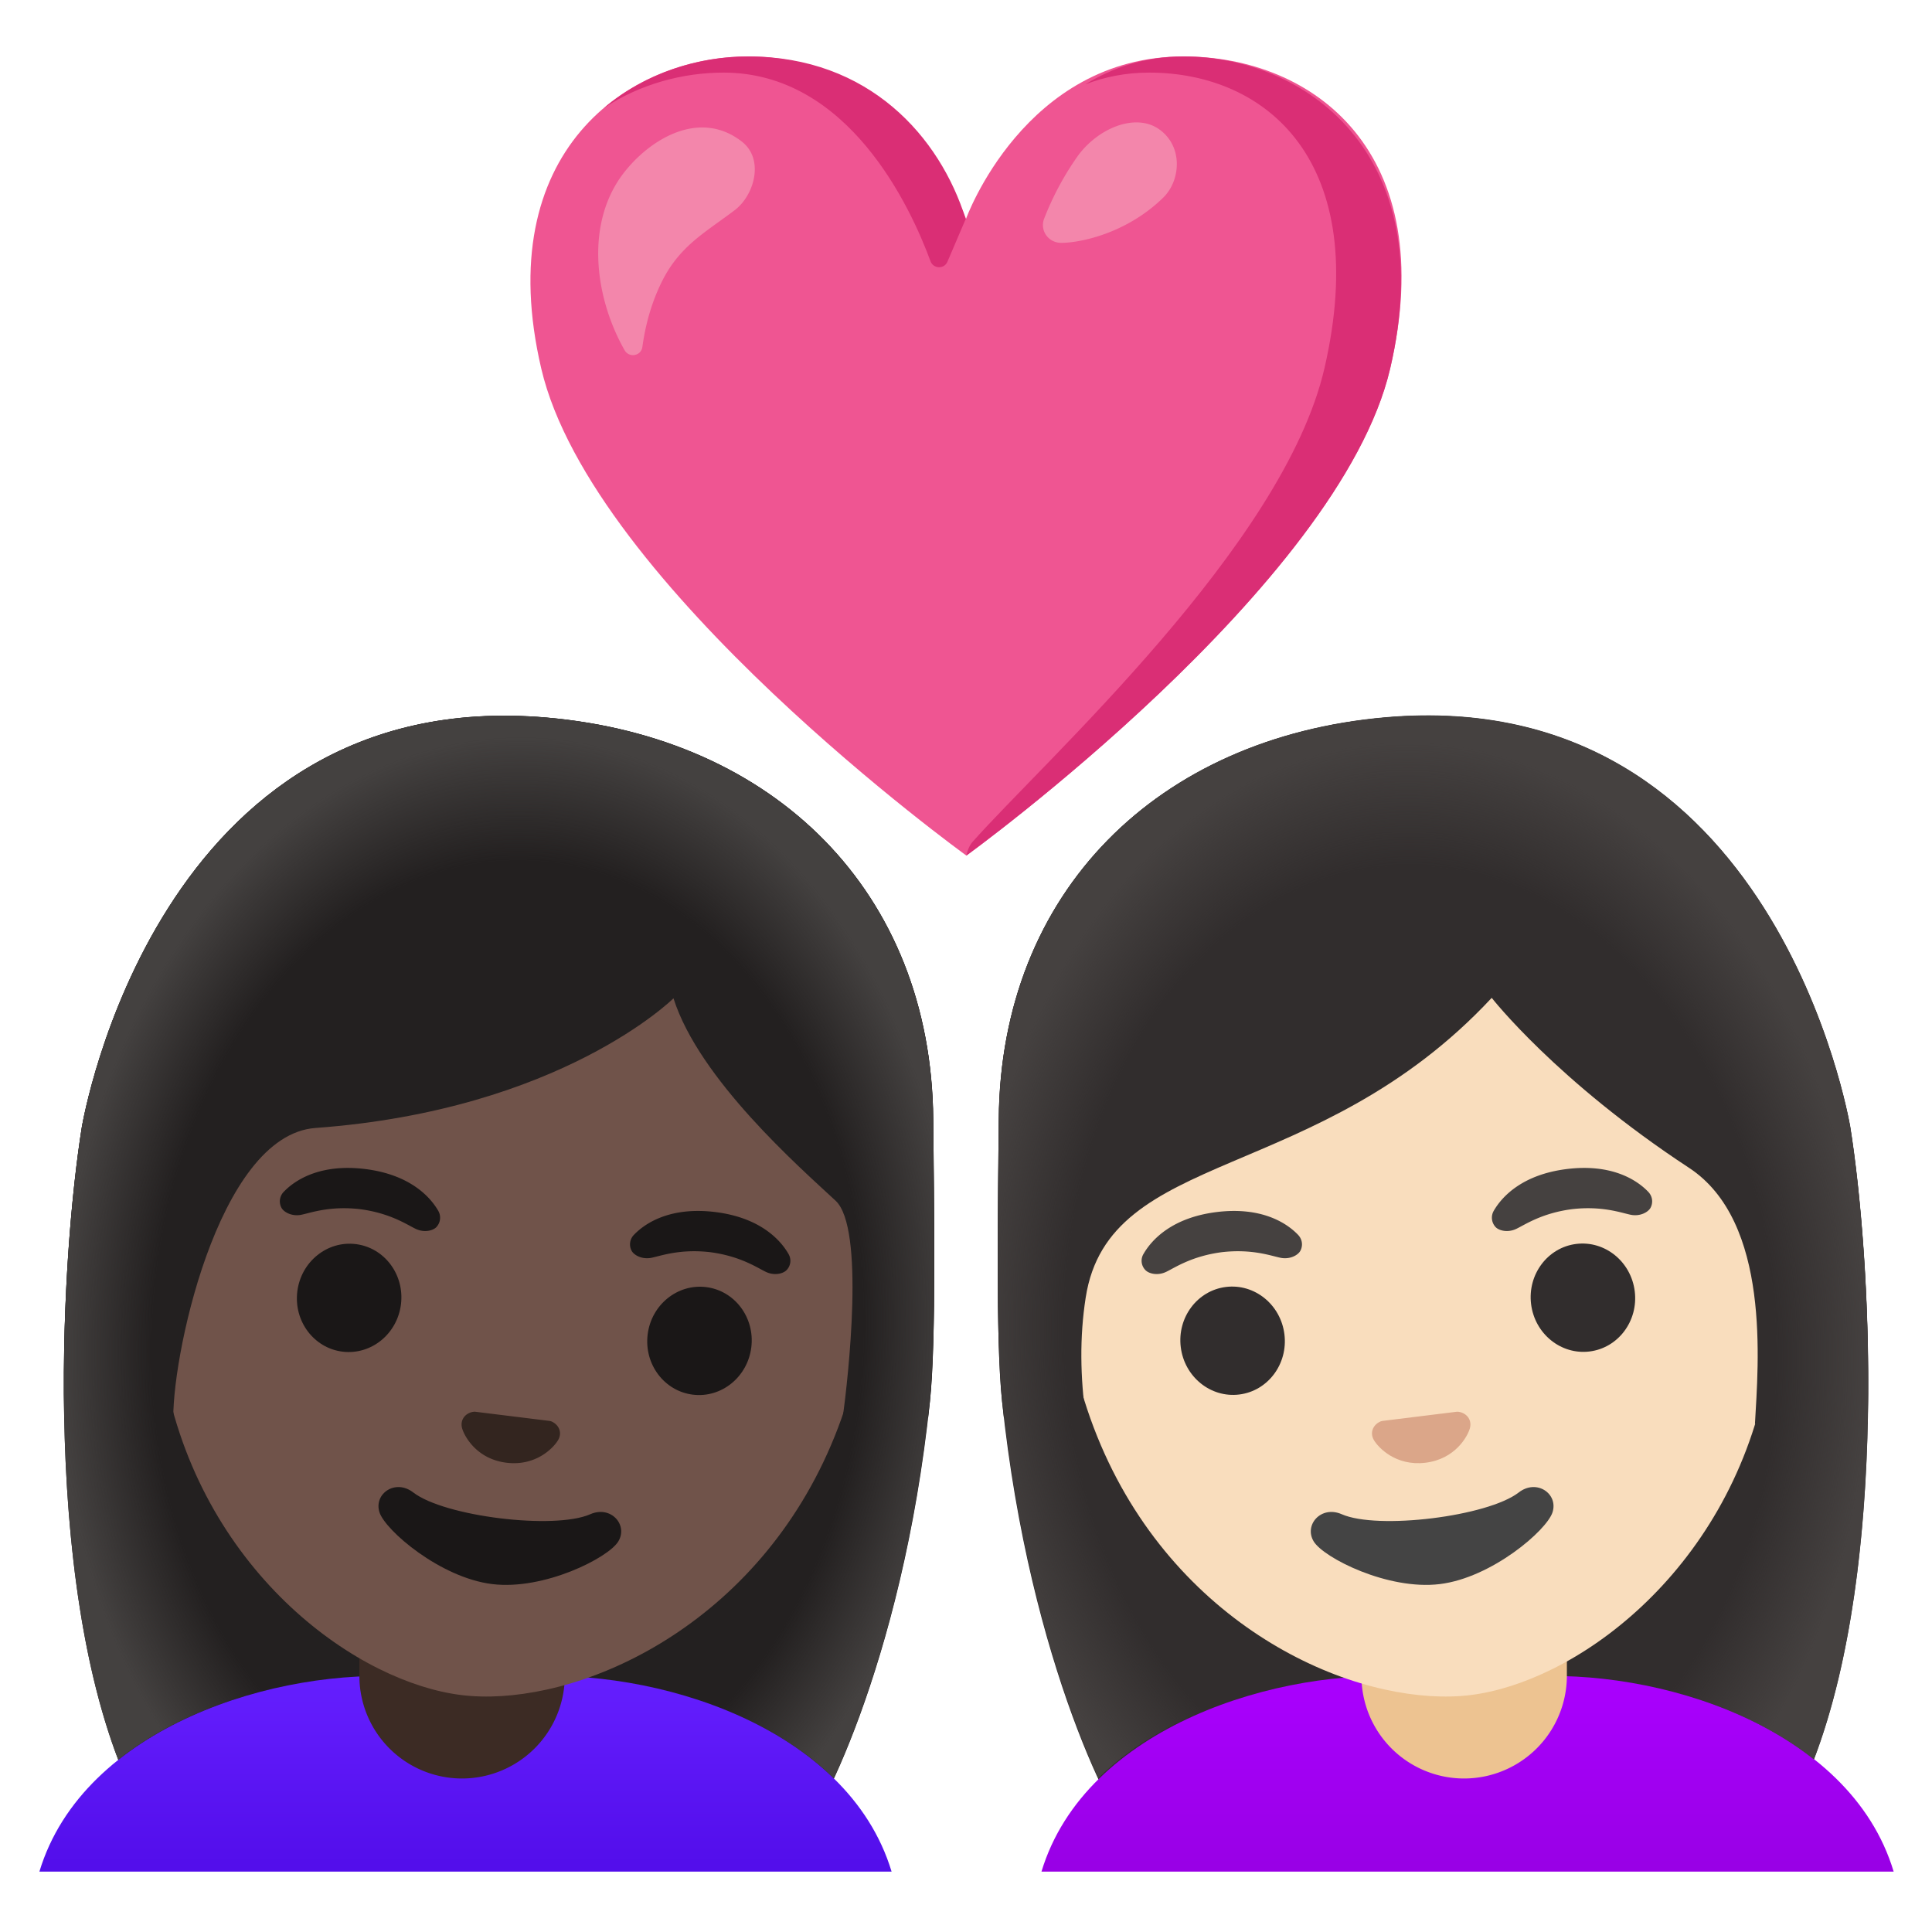 <svg xmlns="http://www.w3.org/2000/svg" xmlns:xlink="http://www.w3.org/1999/xlink" width="128" height="128" viewBox="0 0 128 128"><path fill="#232020" d="M5.43 74.62c.06-.26 4.95-29.34 30.8-27.08c15.04 1.31 25.48 11.52 25.6 26.61c.04 5.32.22 14.51-.22 18.69c-1.83 17.58-7.74 28.43-8.53 28.63c-4.16 1.02-41.34 3.35-44.09-2.23c-6.34-12.8-5-35.68-3.56-44.62"/><linearGradient id="notoCoupleWithHeartWomanWomanDarkSkinToneLightSkinTone0" x1="1210.798" x2="1210.798" y1="123.518" y2="110.865" gradientTransform="matrix(-1 0 0 1 1241.643 0)" gradientUnits="userSpaceOnUse"><stop offset="0" stop-color="#530EEB"/><stop offset="1" stop-color="#651FFF"/></linearGradient><path fill="url(#notoCoupleWithHeartWomanWomanDarkSkinToneLightSkinTone0)" d="M27.08 111.11h7.52c8.69-.66 21.56 3.24 24.47 12.89H2.61c2.91-9.64 15.78-13.55 24.47-12.89"/><path fill="#3C2B24" d="M30.61 117.83a6.8 6.8 0 0 1-6.8-6.8v-4.54h13.61v4.54a6.816 6.816 0 0 1-6.81 6.8"/><path fill="#70534A" d="M37.51 55.63C25.36 54.14 13 61.79 10.64 80.95c-1.89 15.39 6.52 25.66 14.46 29.61c1.89.94 3.76 1.53 5.45 1.74c1.68.21 3.62.09 5.67-.36c8.66-1.9 19.33-9.84 21.23-25.25c2.35-19.16-7.79-29.57-19.94-31.06"/><path fill="#33251F" d="M36.63 94.22a.6.6 0 0 0-.22-.08l-4.94-.61c-.08 0-.15.01-.23.03c-.47.13-.77.56-.62 1.08s.96 2.03 2.94 2.27s3.13-1.02 3.41-1.49s.09-.96-.34-1.2"/><path fill="#1A1717" d="M29.03 80.21c-.55-.95-1.91-2.4-4.85-2.76s-4.61.71-5.37 1.5a.9.9 0 0 0-.15 1.09c.16.27.68.57 1.31.44s1.89-.6 3.88-.37c1.99.26 3.1 1.02 3.68 1.3s1.16.12 1.38-.11a.91.91 0 0 0 .12-1.09m23.2 2.85c-.55-.95-1.91-2.4-4.85-2.76s-4.61.71-5.37 1.5a.9.9 0 0 0-.15 1.09c.16.27.68.57 1.31.44s1.89-.6 3.88-.37c1.99.26 3.1 1.02 3.68 1.3s1.16.12 1.38-.11c.24-.24.37-.67.12-1.09"/><g fill="#1A1717"><ellipse cx="46.34" cy="88.83" rx="3.59" ry="3.46" transform="rotate(-82.998 46.345 88.832)"/><ellipse cx="23.13" cy="85.98" rx="3.59" ry="3.46" transform="rotate(-82.998 23.135 85.983)"/></g><path fill="#1A1717" d="M39.11 100.32c-2.39 1.05-9.67.15-11.73-1.44c-1.18-.92-2.63.08-2.24 1.31c.38 1.2 4.03 4.34 7.47 4.76s7.69-1.74 8.35-2.82c.67-1.09-.48-2.41-1.85-1.81"/><path fill="#232020" d="M36.22 47.55C10.37 45.29 5.49 74.36 5.43 74.62c-.67 4.18-1.32 11.4-1.18 19.21l7.24.51c-.22-3.96 2.88-19.14 9.42-19.61c16.27-1.19 23.71-8.59 23.71-8.59c1.7 5.36 8.36 11.2 10.74 13.41c1.95 1.81.84 11.69.47 14.4h5.66l.12-1.09c.43-4.18.26-13.37.22-18.69c-.13-15.11-10.57-25.31-25.61-26.62"/><radialGradient id="notoCoupleWithHeartWomanWomanDarkSkinToneLightSkinTone1" cx="33.662" cy="88.578" r="30.737" gradientTransform="matrix(.999 .05 -.067 1.339 5.94 -31.722)" gradientUnits="userSpaceOnUse"><stop offset=".765" stop-color="#444140" stop-opacity="0"/><stop offset=".966" stop-color="#444140"/></radialGradient><path fill="url(#notoCoupleWithHeartWomanWomanDarkSkinToneLightSkinTone1)" d="M61.82 74.15c-.12-15.09-10.56-25.29-25.6-26.61C10.37 45.29 5.49 74.36 5.43 74.62c-1.34 8.35-2.6 28.87 2.4 41.97c5.33-4.24 13.28-5.94 19.25-5.48h7.52c6.52-.5 15.39 1.57 20.64 6.71c2.12-4.59 5.14-13.29 6.35-24.98c.45-4.17.27-13.37.23-18.69"/><path fill="#EF5592" d="M78.41 3.74C67.87 3.74 64 14.5 64 14.5S60.18 3.74 49.57 3.74c-7.97 0-17.07 6.32-13.71 20.68s28.16 32.26 28.16 32.26s24.72-17.9 28.08-32.26S87.02 3.74 78.41 3.74"/><path fill="#DA2E75" d="M47.94 4.81c8.27 0 12.38 8.89 13.71 12.5c.19.51.91.53 1.12.03l1.21-2.83c-1.71-5.45-6.4-10.77-14.41-10.77c-3.32 0-6.82 1.1-9.55 3.41c2.4-1.59 5.23-2.34 7.92-2.34m30.47-1.07c-2.55 0-4.7.74-6.51 1.85c1.27-.49 2.68-.78 4.23-.78c7.8 0 14.77 5.91 11.62 19.58c-2.7 11.73-18.5 25.96-23.32 31.39c-.31.35-.41.91-.41.91s24.72-17.9 28.08-32.26c3.36-14.37-5.72-20.69-13.69-20.69"/><path fill="#F386AB" d="M41.4 11.36c1.8-2.25 5.03-4.11 7.76-1.97c1.48 1.16.83 3.54-.49 4.54c-1.93 1.46-3.6 2.34-4.77 4.63c-.7 1.38-1.13 2.88-1.34 4.42c-.08.61-.88.75-1.18.22c-2.04-3.6-2.61-8.55.02-11.84m28.91 4.73c-.85 0-1.44-.82-1.13-1.61a19.3 19.3 0 0 1 2.2-4.11c1.32-1.85 3.82-2.92 5.41-1.81c1.63 1.15 1.42 3.43.27 4.54c-2.45 2.39-5.53 2.99-6.75 2.99"/><path fill="#312D2D" d="M122.57 74.62c-.06-.26-4.95-29.34-30.8-27.08c-15.04 1.31-25.48 11.52-25.6 26.61c-.04 5.32-.22 14.51.22 18.69c1.83 17.58 7.74 28.43 8.53 28.63c4.16 1.02 41.34 3.35 44.09-2.23c6.34-12.8 5-35.68 3.56-44.62"/><linearGradient id="notoCoupleWithHeartWomanWomanDarkSkinToneLightSkinTone2" x1="97.236" x2="97.236" y1="123.518" y2="110.865" gradientUnits="userSpaceOnUse"><stop offset="0" stop-color="#9900E6"/><stop offset="1" stop-color="#A0F"/></linearGradient><path fill="url(#notoCoupleWithHeartWomanWomanDarkSkinToneLightSkinTone2)" d="M101 111.11h-7.52c-8.7-.66-21.57 3.25-24.48 12.89h56.46c-2.89-9.64-15.77-13.55-24.46-12.89"/><path fill="#EDC391" d="M97 117.83a6.8 6.8 0 0 1-6.8-6.8v-4.54h13.61v4.54a6.816 6.816 0 0 1-6.81 6.8"/><path fill="#F9DDBD" d="M90.49 55.63c12.15-1.49 24.51 6.16 26.86 25.32c1.89 15.39-6.52 25.66-14.46 29.61c-1.89.94-3.76 1.53-5.45 1.74c-1.68.21-3.62.09-5.67-.36c-8.66-1.9-19.33-9.84-21.23-25.25c-2.34-19.16 7.8-29.57 19.95-31.06"/><path fill="#DBA689" d="M91.37 94.22c.07-.04.14-.07.22-.08l4.94-.61c.08 0 .15.01.23.03c.47.13.77.56.62 1.08s-.96 2.03-2.94 2.27s-3.13-1.02-3.41-1.49s-.09-.96.34-1.2"/><path fill="#454140" d="M98.97 80.21c.55-.95 1.91-2.4 4.85-2.76s4.61.71 5.37 1.5c.34.35.32.8.15 1.09c-.16.27-.68.57-1.31.44s-1.89-.6-3.88-.37c-1.99.26-3.1 1.02-3.68 1.3s-1.16.12-1.38-.11a.91.91 0 0 1-.12-1.09m-23.2 2.85c.55-.95 1.91-2.4 4.85-2.76s4.61.71 5.37 1.5c.34.35.32.8.15 1.09c-.16.27-.68.57-1.31.44s-1.89-.6-3.88-.37c-1.99.26-3.1 1.02-3.68 1.3s-1.16.12-1.38-.11a.88.88 0 0 1-.12-1.09"/><g fill="#312D2D"><ellipse cx="81.66" cy="88.83" rx="3.46" ry="3.59" transform="rotate(-7.002 81.637 88.807)"/><ellipse cx="104.87" cy="85.98" rx="3.46" ry="3.59" transform="rotate(-7.002 104.84 85.958)"/></g><path fill="#444" d="M88.89 100.32c2.39 1.05 9.67.15 11.73-1.44c1.18-.92 2.63.08 2.24 1.31c-.38 1.2-4.03 4.34-7.47 4.76s-7.69-1.74-8.35-2.82c-.67-1.09.48-2.41 1.85-1.81"/><path fill="#312D2D" d="M123.74 94.36c.18-8.02-.48-15.47-1.17-19.74c-.06-.26-4.95-29.34-30.8-27.08c-15.04 1.31-25.48 11.52-25.6 26.61c-.04 5.32-.22 14.51.22 18.69l.12 1.09h5.43c-.37-2.7-.42-5.33-.01-7.96c1.53-9.93 15.32-7.43 26.9-19.86c0 0 4.28 5.49 13.07 11.26c5.44 3.57 4.59 13 4.37 16.96z"/><radialGradient id="notoCoupleWithHeartWomanWomanDarkSkinToneLightSkinTone3" cx="1153.78" cy="88.555" r="30.737" gradientTransform="matrix(-.999 .05 .067 1.339 1240.799 -87.335)" gradientUnits="userSpaceOnUse"><stop offset=".765" stop-color="#454140" stop-opacity="0"/><stop offset=".966" stop-color="#454140"/></radialGradient><path fill="url(#notoCoupleWithHeartWomanWomanDarkSkinToneLightSkinTone3)" d="M66.18 74.13c.12-15.09 10.56-25.29 25.6-26.61c25.85-2.26 30.74 26.82 30.8 27.08c1.34 8.35 2.6 28.87-2.4 41.97c-5.33-4.24-13.28-5.94-19.25-5.48h-7.52c-6.52-.5-15.39 1.57-20.64 6.71c-2.12-4.59-5.14-13.29-6.35-24.98c-.46-4.17-.28-13.37-.24-18.69"/></svg>